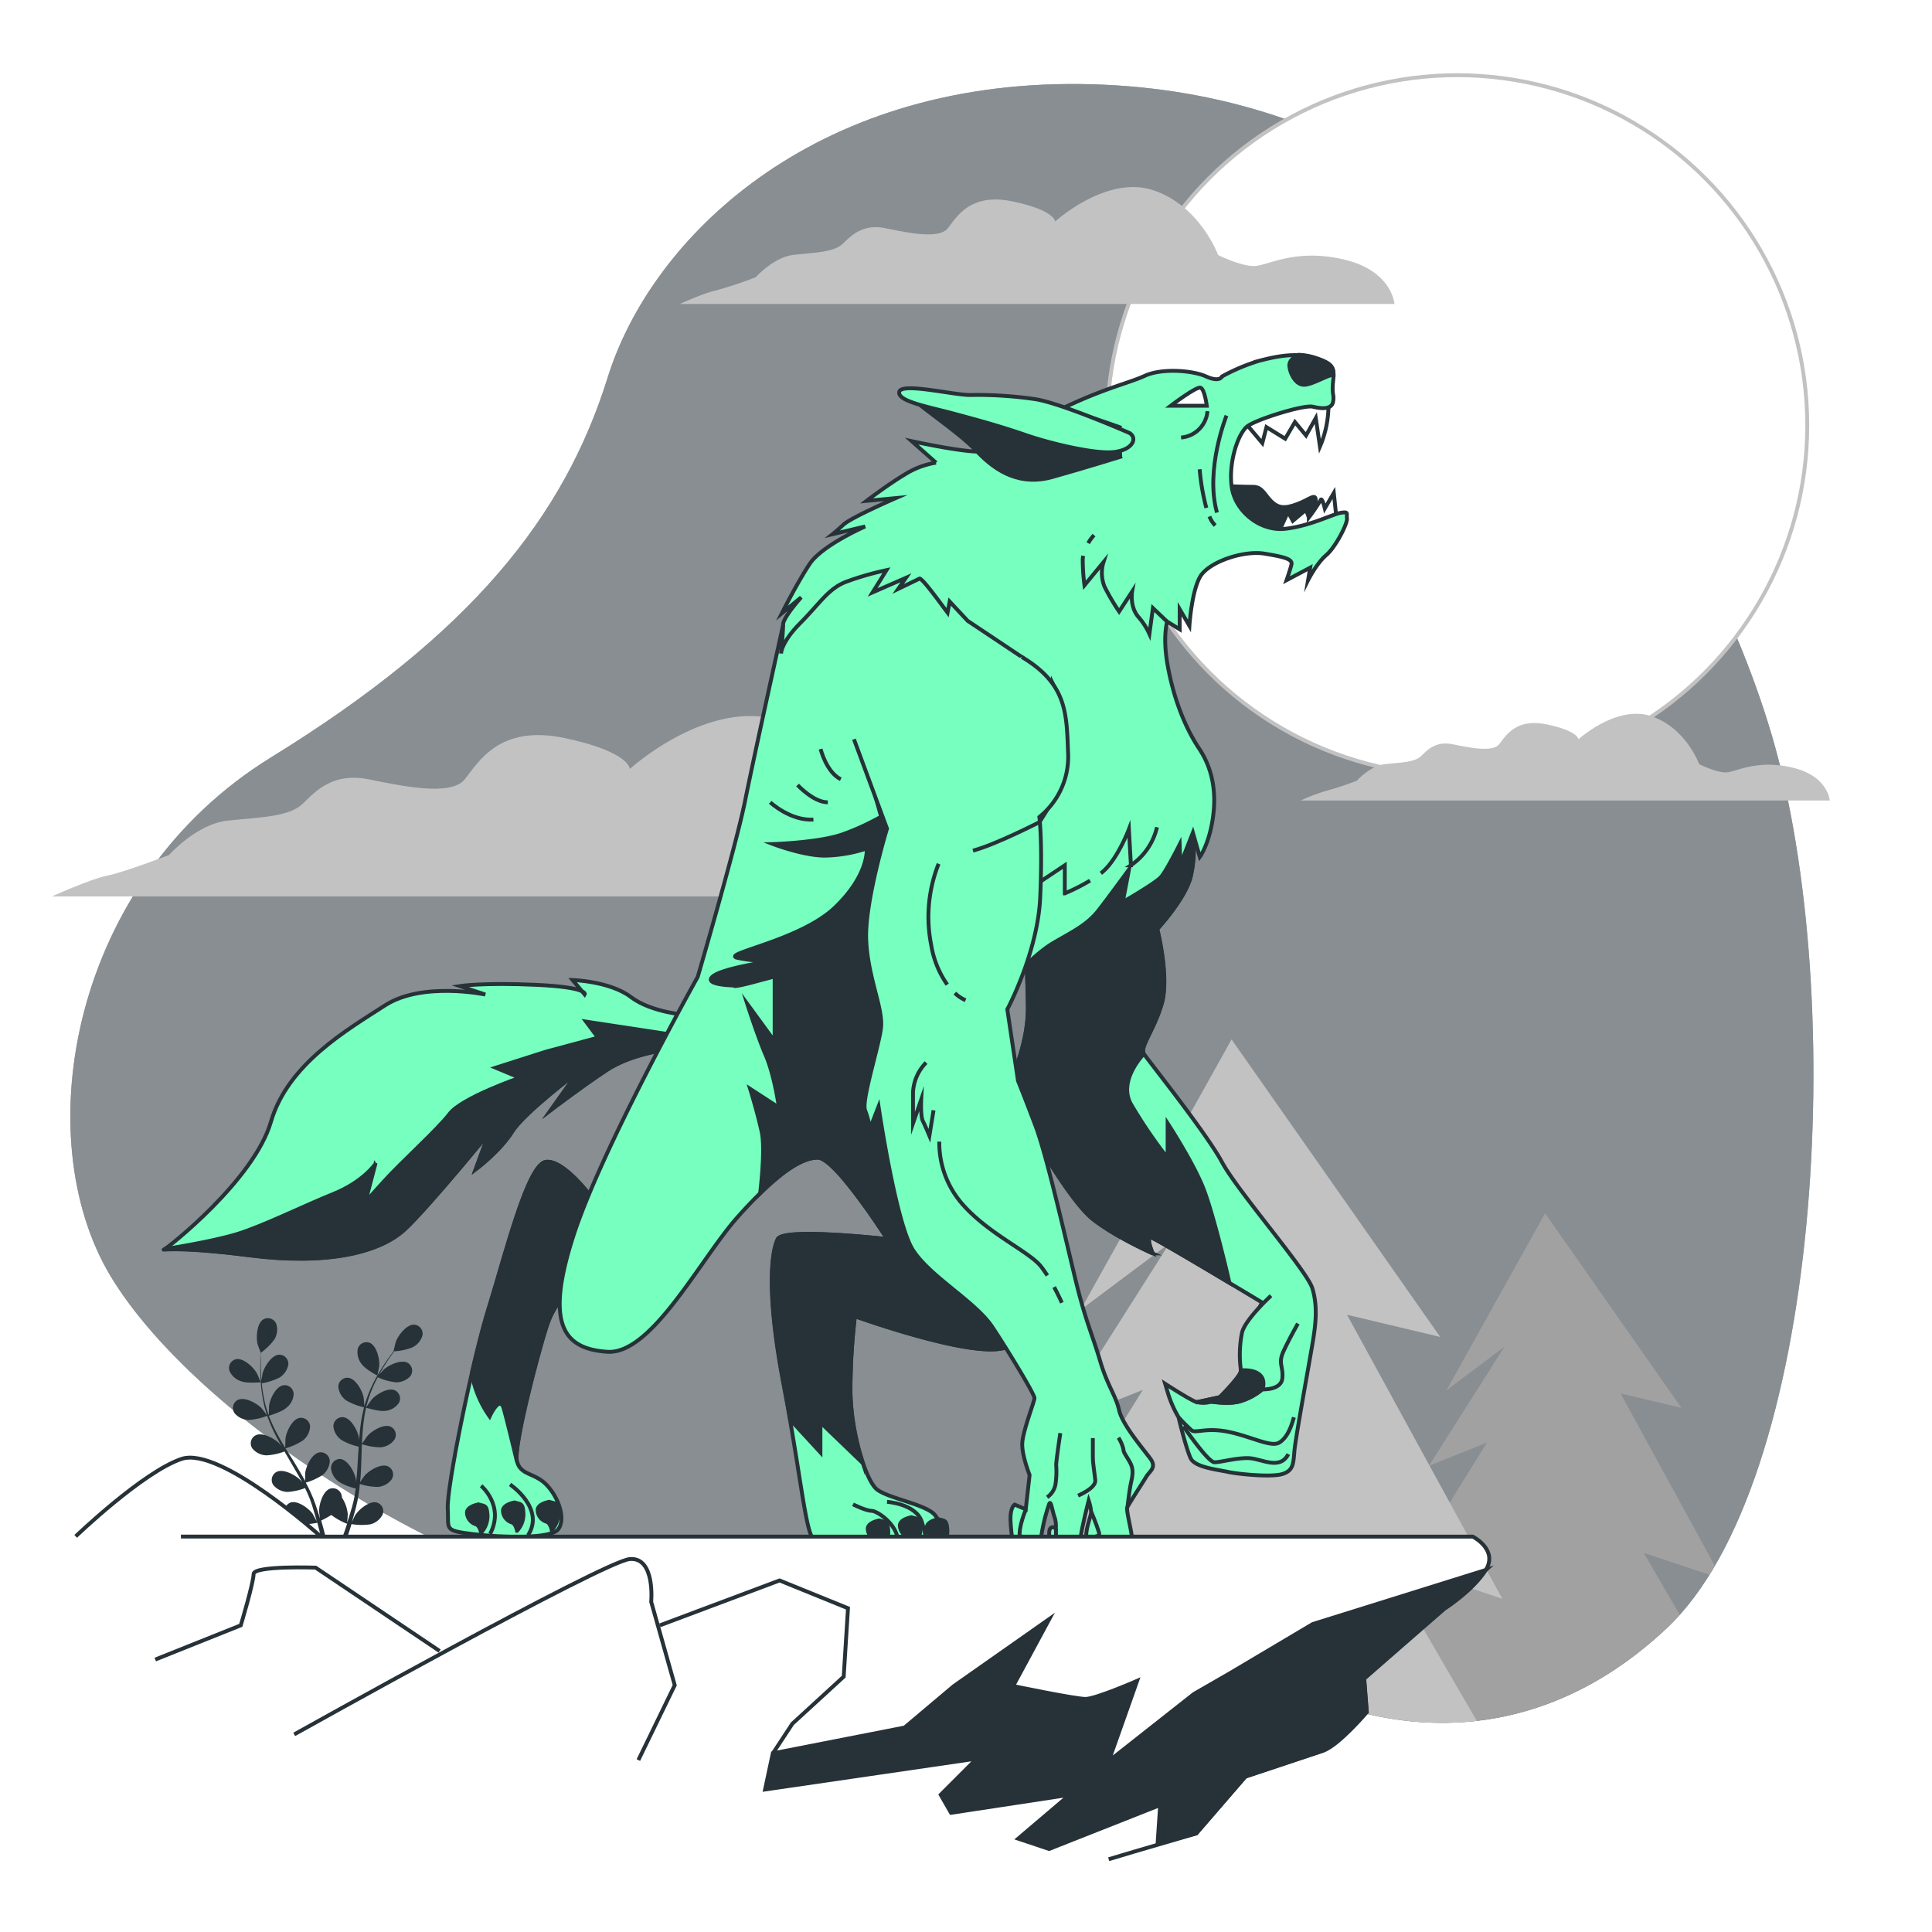 <svg class="animated" id="freepik_stories-werewolf" xmlns="http://www.w3.org/2000/svg" viewBox="0 0 500 500" version="1.1" xmlns:xlink="http://www.w3.org/1999/xlink" xmlns:svgjs="http://svgjs.com/svgjs"><style>svg#freepik_stories-werewolf:not(.animated) .animable {opacity: 0;}svg#freepik_stories-werewolf.animated #freepik--Clouds--inject-48 {animation: 1s 1 forwards cubic-bezier(.36,-0.01,.5,1.38) lightSpeedLeft,6s Infinite  linear floating;animation-delay: 0s,1s;}svg#freepik_stories-werewolf.animated #freepik--Werewolf--inject-48 {animation: 3s Infinite  linear floating;animation-delay: 0s;}            @keyframes lightSpeedLeft {              from {                transform: translate3d(-50%, 0, 0) skewX(20deg);                opacity: 0;              }              60% {                transform: skewX(-10deg);                opacity: 1;              }              80% {                transform: skewX(2deg);              }              to {                opacity: 1;                transform: translate3d(0, 0, 0);              }            }                    @keyframes floating {                0% {                    opacity: 1;                    transform: translateY(0px);                }                50% {                    transform: translateY(-10px);                }                100% {                    opacity: 1;                    transform: translateY(0px);                }            }        </style><g id="freepik--background-simple--inject-48" class="animable" style="transform-origin: 243.759px 233.807px;"><path d="M384.24,62.51s-35.16-40-104.69-40.76-111.09,40-122.28,75.93S122.11,164,70.16,196,7,294.28,28.6,330.24s91.11,83.11,155.84,91.11,108.69-12.79,135.07,6.39,71.92,31.17,111.88-6.39,47.15-163,27.17-231S384.24,62.51,384.24,62.51Z" style="fill: rgb(38, 50, 56); transform-origin: 243.759px 233.807px;" id="elhb6mb4jesoi" class="animable"></path><g id="eloeyzqa35c9n"><path d="M384.24,62.51s-35.16-40-104.69-40.76-111.09,40-122.28,75.93S122.11,164,70.16,196,7,294.28,28.6,330.24s91.11,83.11,155.84,91.11,108.69-12.79,135.07,6.39,71.92,31.17,111.88-6.39,47.15-163,27.17-231S384.24,62.51,384.24,62.51Z" style="fill: rgb(255, 255, 255); opacity: 0.45; transform-origin: 243.759px 233.807px;" class="animable"></path></g></g><g id="freepik--Moon--inject-48" class="animable" style="transform-origin: 377.11px 110.07px;"><circle cx="377.11" cy="110.07" r="90.61" style="fill: rgb(255, 255, 255); stroke: rgb(194, 194, 194); stroke-miterlimit: 10; transform-origin: 377.11px 110.07px;" id="el89exbnspg6a" class="animable"></circle></g><g id="freepik--Clouds--inject-48" class="animable animator-active" style="transform-origin: 243.495px 140.206px;"><path d="M315.24,66s-4.62-12.71-16.75-16.76-25.42,8.09-25.42,8.09,0-2.89-11-5.2-14.44,4-16.76,6.93-10.4,1.16-16.17,0-8.67,1.74-11,4-7.51,2.31-12.71,2.89-9.82,5.78-9.82,5.78a106.27,106.27,0,0,1-10.4,3.46c-2.89.58-9.25,3.47-9.25,3.47H360.88S360.31,70,347.6,67.11,328,68.85,324.49,68.85,315.24,66,315.24,66Z" style="fill: rgb(194, 194, 194); transform-origin: 268.42px 63.536px;" id="el106q09z0asp" class="animable"></path><path d="M439.74,197.75s-3.42-9.42-12.41-12.41-18.83,6-18.83,6,0-2.14-8.13-3.85-10.69,3-12.4,5.13-7.71.86-12,0-6.41,1.29-8.13,3-5.56,1.71-9.41,2.14-7.27,4.28-7.27,4.28a79.37,79.37,0,0,1-7.71,2.56,48.92,48.92,0,0,0-6.84,2.57H473.54s-.42-6.42-9.84-8.56-14.55,1.29-17.11,1.29S439.74,197.75,439.74,197.75Z" style="fill: rgb(194, 194, 194); transform-origin: 405.075px 195.95px;" id="elj2dmfzohk5" class="animable"></path><path d="M228,212.39s-7.12-19.58-25.82-25.81S163,199,163,199s0-4.45-16.91-8-22.25,6.23-25.81,10.68-16,1.78-24.93,0S82,204.38,78.42,207.94s-11.57,3.56-19.58,4.45-15.13,8.9-15.13,8.9-11.57,4.45-16,5.34S13.45,232,13.45,232H298.27s-.89-13.35-20.47-17.8-30.26,2.67-35.6,2.67S228,212.39,228,212.39Z" style="fill: rgb(194, 194, 194); transform-origin: 155.86px 208.653px;" id="eltrjdd1w04eb" class="animable"></path></g><g id="freepik--Trees--inject-48" class="animable" style="transform-origin: 350.735px 357.433px;"><path d="M443.8,405.24l-24.4-44.62,15.77,3.75L399.87,314l-25.54,45.82,15-11.26-19.53,30.79,15-6L357.8,417l24.14-15.58L351.67,443c1.41.37,2.84.71,4.28,1l18.38-7.57-7.05,9.17c20.51,1.5,43.09-4.54,64.11-24.3,1.14-1.07,2.24-2.22,3.32-3.42l-9.3-16,17,5.66C442.87,406.82,443.34,406,443.8,405.24Z" style="fill: rgb(161, 161, 161); transform-origin: 397.735px 379.909px;" id="elmkawcugjz6" class="animable"></path><path d="M357.78,403.36l24.42,42c-24.23,2.76-46.9-6.14-62.69-17.63-10.61-7.71-24.06-9-40.56-8.22-4.95.22-10.17.62-15.67,1.08l-5.61.48,38.09-61.37-23,9.19,29.87-47.09-23,17.23L318.73,269l54,77-24.12-5.74,40.2,73.51Z" style="fill: rgb(194, 194, 194); transform-origin: 323.24px 357.433px;" id="eldn6hdx13eah" class="animable"></path></g><g id="freepik--Werewolf--inject-48" class="animable" style="transform-origin: 195.479px 247.499px;"><path d="M178,262.73s-9.41-.63-14.75-4.71-15.06-4.39-15.06-4.39l3.14,3.76s1.25-1.88-12.55-2.51-19.77.31-19.77.31l6.59,2.2s-16.32-3.45-26,2.83-25.1,15.06-29.49,30.12-26.68,32.63-27.62,33,2.51-.94,22.28,1.57,33.58-.63,40.17-6.91,21.65-24.79,21.65-24.79l-3.45,9.42s6.27-4.71,9.41-9.73,17-15.38,17-15.38l-6.91,9.73s7.85-6,14.44-10.35,16.31-5.34,16.31-5.34Z" style="fill: rgb(119, 255, 192); stroke: rgb(38, 50, 56); stroke-miterlimit: 10; transform-origin: 110.176px 289.703px;" id="elq1nzi9l9uv" class="animable"></path><path d="M64.73,324.86c19.77,2.51,33.58-.63,40.17-6.91s21.65-24.79,21.65-24.79l-3.45,9.42s6.27-4.71,9.41-9.73,17-15.38,17-15.38l-6.91,9.73s7.85-6,14.44-10.35,16.31-5.34,16.31-5.34l1.89-3.53-23.58-3.59,3.11,4.15-13.48,3.63-13,4.15,6.23,2.6s-15,5.18-18.16,9.33S103.9,300.7,99.23,305.89l-4.67,5.18,2.59-9.85S94,305.89,86.26,309s-18.15,8.3-24.89,10.37-18.92,3.92-18.92,3.92l-.06,0C43.05,323.29,48.15,322.75,64.73,324.86Z" style="fill: rgb(38, 50, 56); stroke: rgb(38, 50, 56); stroke-miterlimit: 10; transform-origin: 108.815px 295.058px;" id="elgex03ekl7en" class="animable"></path><path d="M153.54,310.42s-7.54-10.35-12.24-9.73-10.36,23.54-14.75,37.66-11,46.75-10.67,52.09-1.25,5.65,6.59,6.59,20.08,1.25,22-1.26.31-7.84-2.83-11.29-6.9-2.51-7.84-6.28,5.33-27.61,7.53-34.52,5-8.16,8.16-10.67S155.1,321.09,153.54,310.42Z" style="fill: rgb(119, 255, 192); stroke: rgb(38, 50, 56); stroke-miterlimit: 10; transform-origin: 134.946px 349.191px;" id="elnu6qpqh2se" class="animable"></path><path d="M141.3,300.69c-4.71.63-10.36,23.54-14.75,37.66-1.36,4.38-2.94,10.53-4.45,17.1a27.18,27.18,0,0,0,4.62,11.12s2.59-5.71,3.63-2.08,3.42,13.71,3.42,13.71c-1-3.77,5.33-27.61,7.53-34.52s5-8.16,8.16-10.67,5.64-11.92,4.08-22.59C153.54,310.42,146,300.07,141.3,300.69Z" style="fill: rgb(38, 50, 56); stroke: rgb(38, 50, 56); stroke-miterlimit: 10; transform-origin: 138.06px 339.432px;" id="elbwglsurnls" class="animable"></path><path d="M308.72,215.47a32.22,32.22,0,0,1-.55,11.4c-1.44,5.77-8.65,13.56-8.65,13.56s3.17,12.4,1.15,19.33-5.77,11.25-4.61,13,16.15,20.48,20.19,28,21.92,28,23.36,32.59.87,9.23.29,13S335.29,372,335,375.43s-.29,5.19-3.17,6.06-11.54,0-14.14-.58-8.36-1.15-9.52-3.46S305,366.78,305,366.78a30.05,30.05,0,0,1-2.6-5.77l-.86-2.89s5.77,3.75,7.79,4.62a6.84,6.84,0,0,0,6.34-1.16c1.16-1.15,3.75-.57,4.62-3.46s1.15-5.48,2.31-10.38a59.08,59.08,0,0,1,4-10.68s-26.82-16.15-28.55-16.73.28,4,.28,4-9.8-4.33-15.57-8.94-17.31-23.94-18.46-28.85-2-7.79-1.45-9.8,3.18-8.37,3.18-15.87-.87-15.58.57-19.62,13.56-11.53,20.48-20.19S308.11,207.24,308.72,215.47Z" style="fill: rgb(119, 255, 192); stroke: rgb(38, 50, 56); stroke-miterlimit: 10; transform-origin: 301.597px 296.591px;" id="el1z9ejyq0aqx" class="animable"></path><path d="M298.08,320.33c1.08.37,12.08,6.88,20.1,11.67-1-4.43-4.61-19.36-7-25.06-2.8-6.72-9-16.23-9-16.23v9a125.66,125.66,0,0,1-9.52-14c-3.36-6.16,3.34-12.93,3.34-12.93-1.16-1.73,2.59-6.06,4.61-13s-1.15-19.33-1.15-19.33,7.21-7.79,8.65-13.56a32.22,32.22,0,0,0,.55-11.4c-.61-8.23-14.68-3-21.61,5.63s-19,16.16-20.48,20.19-.57,12.12-.57,19.62-2.6,13.85-3.18,15.87.29,4.9,1.45,9.8,12.69,24.23,18.46,28.85,15.57,8.94,15.57,8.94S296.34,319.76,298.08,320.33Z" style="fill: rgb(38, 50, 56); stroke: rgb(38, 50, 56); stroke-miterlimit: 10; transform-origin: 290.408px 271.682px;" id="elg9iu3w0ti2" class="animable"></path><path d="M202.71,161.57s-7.57,34.11-9.87,45.62-12.27,45.63-12.27,45.63-24.93,44.48-32.21,67.11-2.69,29.14,8.82,29.91,24.15-24.16,33.74-34.9S207,299.6,211.63,299.6s18,21.09,18,21.09-26.84-3.06-28.37,0-3.07,13.43,1.53,37.58,5.75,39.5,8.05,40.27,27.61,2.3,30.68,1.92,2.68-5.76.38-8.44S230,387.8,227,385.5s-6.9-15.34-6.9-25.69a166.3,166.3,0,0,1,1.15-19.18s27.61,10,37.58,8.44,6.9-11.12,3.06-28.38-8.82-41.41-8.43-50.23,18-28.76,18-28.76,20.71-10,17.26-42.57-28.76-51-42.18-55.22-21.86-1.92-29.15,1.92S202.71,161.57,202.71,161.57Z" style="fill: rgb(119, 255, 192); stroke: rgb(38, 50, 56); stroke-miterlimit: 10; transform-origin: 216.98px 271.085px;" id="el5g1t1k0vax5" class="animable"></path><path d="M258.8,349.07c10-1.53,6.9-11.12,3.06-28.38,0-.11-.05-.22-.07-.34l-9-8.76-32.68-6.74-1.48.51a170.72,170.72,0,0,1,11.06,15.33s-26.84-3.06-28.37,0-3.07,13.43,1.53,37.58q.91,4.82,1.66,9.13l7.82,8.5v-7.78l11,10.59a62.75,62.75,0,0,1-3.24-18.9,166.3,166.3,0,0,1,1.15-19.18S248.83,350.6,258.8,349.07Z" style="fill: rgb(38, 50, 56); stroke: rgb(38, 50, 56); stroke-miterlimit: 10; transform-origin: 232.653px 341.78px;" id="elc19x4qjxh6" class="animable"></path><path d="M275.35,203.16s-27.57,14.91-32.05,14.54-17.88-15.65-17.88-15.65l2.61,9.31a64.61,64.61,0,0,1-9.69,4.47c-6,2.24-18.26,2.61-18.26,2.61s7.82,3,13.41,3a36.54,36.54,0,0,0,10.81-1.86s.74,6.71-8.2,15.28-29.44,11.93-25.34,13a35.45,35.45,0,0,0,9.69.75s-13.42,1.86-16,4.1,5.56,2.33,5.56,2.33-.72.65,4.87-.84l5.59-1.49V269.5l-7.08-9.69s2.61,8.2,4.84,13.41,3.36,13.42,3.36,13.42l-7.46-4.85s1.87,6,3,11.18c.8,3.74.07,11.69-.41,15.89,6.53-6.41,11.33-9.26,14.94-9.26,4.6,0,18,21.09,18,21.09s23.73,17.54,35.78,21.71c.49-4.78-1.42-12-3.57-21.71-3.83-17.25-8.82-41.41-8.43-50.23s18-28.76,18-28.76a25,25,0,0,0,5.53-4.06,26.73,26.73,0,0,0,3.22-7.27C281.32,224.41,275.35,203.16,275.35,203.16Z" style="fill: rgb(38, 50, 56); stroke: rgb(38, 50, 56); stroke-miterlimit: 10; transform-origin: 232.139px 272.225px;" id="eltx7kpxfmeal" class="animable"></path><path d="M199.33,207.64s5.22,4.84,11.18,4.47" style="fill: none; stroke: rgb(38, 50, 56); stroke-miterlimit: 10; transform-origin: 204.92px 209.885px;" id="elkrnkolbtmpc" class="animable"></path><path d="M206.41,203.16s4.1,4.48,7.83,4.48" style="fill: none; stroke: rgb(38, 50, 56); stroke-miterlimit: 10; transform-origin: 210.325px 205.4px;" id="el7lapdjcqcv9" class="animable"></path><path d="M212.37,193.85s1.49,6,5.22,7.82" style="fill: none; stroke: rgb(38, 50, 56); stroke-miterlimit: 10; transform-origin: 214.98px 197.76px;" id="el1i3470quims" class="animable"></path><path d="M322.91,110.18l3.78,4.49,1.07-4.13,4.85,3,2.52-4.31L338,112.7l2.52-4.5,1.08,7.37a27.1,27.1,0,0,0,2.15-9l.36-5.21S325.07,105.69,322.91,110.18Z" style="fill: rgb(255, 255, 255); stroke: rgb(38, 50, 56); stroke-miterlimit: 10; transform-origin: 333.51px 108.465px;" id="el6mxs2q5pda9" class="animable"></path><path d="M317.52,125.81s4.49.18,6.83.18,3,2.16,4.67,3.77,3.24,2,6.65.72,4.85-3,4.85-.9,0,2.52-3.95,4.86-.54,2.69-7.55,2.15S317.88,129.05,317.52,125.81Z" style="fill: rgb(38, 50, 56); stroke: rgb(38, 50, 56); stroke-miterlimit: 10; transform-origin: 329.02px 131.311px;" id="elz7dojg4lc4" class="animable"></path><path d="M331.54,136.41l1.79-3.95,1.26,2.33,3.41-2.87.72,2a46.6,46.6,0,0,0,3.06-4.5c.36-.89,1.08,2.16,1.08,2.16l2.33-4,.72,6.83a16.94,16.94,0,0,1-9.16,3.41C331.54,138,331.54,136.41,331.54,136.41Z" style="fill: rgb(255, 255, 255); stroke: rgb(38, 50, 56); stroke-miterlimit: 10; transform-origin: 338.725px 132.707px;" id="el4rgzu4i52o6" class="animable"></path><path d="M316.26,97.42s-.53,1.62-4.13,0-11.5-2.15-15.81-.18-10.6,3.24-21.74,8.63-16.53,11.14-21.74,11-16.89-2.7-16.89-2.7l6.29,5.57a21.62,21.62,0,0,0-8.09,3.06c-4.49,2.69-9.88,6.82-9.88,6.82l7.55-.71s-11.5,5-13.48,6.82-2.87,2.52-2.87,2.52l8.44-2s-11.14,4.85-14.37,9.7-7.19,12.76-7.19,12.76l5-4.13s-4.67,5.21-4.67,7-.54,7.54-.54,7.54,0-2.87,5-7.9,7.19-8.81,11.68-10.6a75,75,0,0,1,10.6-3.06l-3.59,5.75,8.62-3.77-2,2.87,5.57-2.69s.36,0,2,2,3.6,4.68,3.6,4.68l1.61,2.15.54-2.87,4.67,5,14,9.34s5.39,4.67,6.29,7,1.25,3.41,1.25,3.41l.36-3.77s2.34,4.85,2.7,7,1.26,12.39.54,16.35S269,212.77,269,212.77a144.83,144.83,0,0,0-4.31,21.74,133.91,133.91,0,0,1-3.42,19.23c-.18.72,6.11-6.65,11.32-9.7s8.81-4.68,11.86-8.63S292.19,225,292.19,225l-1.62,8.45s8.45-4.86,9.88-6.47,4.85-8.45,4.85-8.45l.18,5.21,3.24-8.26,1.79,6.29s2.16-2.88,3.24-9.17.54-12.93-3.41-18.86-6.65-13.48-8.09-21.2-.18-11.68-.18-11.68l3.23,2v-5.21l2.52,4.32s.54-8.63,2.69-12.58,11.32-7,16.71-6.11,7.37,1.44,7,2.87-1.26,4-1.26,4l6.11-3.24-.54,3.24s2.16-4.31,4.68-6.47,5.57-8.27,5.39-9.52.53-1.8-1.62-1.44-7.91,3.41-14.38,4.13-12.93-4.49-13.83-10.78,1.62-14,4.13-15.81,14.56-5.57,16.89-5,4.85.72,5.21-1.26-.36-1.62,0-5.21.18-4.49-4.67-6.11-10.42-.36-14.55.72A49.91,49.91,0,0,0,316.26,97.42Z" style="fill: rgb(119, 255, 192); stroke: rgb(38, 50, 56); stroke-miterlimit: 10; transform-origin: 275.374px 172.848px;" id="ele691zy7lsz" class="animable"></path><path d="M284.9,226c4.15-3.11,7.26-11.41,7.26-11.41l.52,9.34a16.41,16.41,0,0,0,6.75-9.85" style="fill: none; stroke: rgb(38, 50, 56); stroke-miterlimit: 10; transform-origin: 292.165px 220.04px;" id="elb70h3qw4bnu" class="animable"></path><path d="M269.34,228.09l6.23-4.15v7.26a50.41,50.41,0,0,0,6.54-3.31" style="fill: none; stroke: rgb(38, 50, 56); stroke-miterlimit: 10; transform-origin: 275.725px 227.57px;" id="elo37dbfxtb5p" class="animable"></path><path d="M312.31,105s-.54-4.31-1.62-4.67S303,105,303,105Z" style="fill: rgb(255, 255, 255); stroke: rgb(38, 50, 56); stroke-miterlimit: 10; transform-origin: 307.655px 102.656px;" id="elpefl45o6twn" class="animable"></path><path d="M312.49,106.41a7.45,7.45,0,0,1-6.83,6.82" style="fill: none; stroke: rgb(38, 50, 56); stroke-miterlimit: 10; transform-origin: 309.075px 109.82px;" id="el0874088o18ko" class="animable"></path><path d="M337.47,99.58c2.15,0,6.46-2.7,7.54-2.52h.12c0-2.3-.77-3.15-4.79-4.49a16.1,16.1,0,0,0-4.3-.75c-.75.36-2.49,1.36-2.35,2.91C333.87,96.7,335.31,99.58,337.47,99.58Z" style="fill: rgb(38, 50, 56); stroke: rgb(38, 50, 56); stroke-miterlimit: 10; transform-origin: 339.406px 95.7px;" id="eli6ev7qo8gkm" class="animable"></path><path d="M290.21,110.72s-18.68-6.83-25.33-7.19-21.56,0-23.9-.36-5.21-2.69-5.39-1.08,11.86,9,17.25,14.74,11.68,8.8,19.4,6.65,18.15-5.39,18.15-5.39" style="fill: rgb(38, 50, 56); stroke: rgb(38, 50, 56); stroke-miterlimit: 10; transform-origin: 262.989px 112.849px;" id="el411ty3n06cu" class="animable"></path><path d="M317.42,107.56s-5.61,13.89-2.47,25.1" style="fill: none; stroke: rgb(38, 50, 56); stroke-miterlimit: 10; transform-origin: 315.708px 120.11px;" id="elkk3tna0xds9" class="animable"></path><path d="M313,133.66A7.28,7.28,0,0,0,314.5,136" style="fill: none; stroke: rgb(38, 50, 56); stroke-miterlimit: 10; transform-origin: 313.75px 134.83px;" id="el1zib85xo0nq" class="animable"></path><path d="M310.47,121.45a57.33,57.33,0,0,0,1.73,10" style="fill: none; stroke: rgb(38, 50, 56); stroke-miterlimit: 10; transform-origin: 311.335px 126.45px;" id="elf27i5k84hce" class="animable"></path><path d="M280.32,143.84a6.29,6.29,0,0,0-.11,1.14,51.75,51.75,0,0,0,.45,6.5l4.93-6a9.57,9.57,0,0,0,.23,6.28,54,54,0,0,0,3.81,6.5l3.36-5.16s-.67,3.81,1.57,6.5a17.67,17.67,0,0,1,2.91,4.48l.9-6.72,3.7,3.54" style="fill: none; stroke: rgb(38, 50, 56); stroke-miterlimit: 10; transform-origin: 291.14px 153.96px;" id="elwlf8btao85a" class="animable"></path><path d="M283.13,138.49a13.18,13.18,0,0,0-1.52,2.08" style="fill: none; stroke: rgb(38, 50, 56); stroke-miterlimit: 10; transform-origin: 282.37px 139.53px;" id="eltt6zlc4rmq" class="animable"></path><path d="M124.51,384.51s6.15,5.16,2.33,12.47" style="fill: none; stroke: rgb(38, 50, 56); stroke-miterlimit: 10; transform-origin: 126.3px 390.745px;" id="el4tizv8r83q4" class="animable"></path><path d="M132,384.18s9.15,6.15,4.66,13.13" style="fill: none; stroke: rgb(38, 50, 56); stroke-miterlimit: 10; transform-origin: 134.95px 390.745px;" id="el29dxqpvzdqt" class="animable"></path><path d="M123.85,389.33s-3,.5-3,2.16a3.28,3.28,0,0,0,2.32,3c1,.33,1.33,2.16,1.33,2.16a6.34,6.34,0,0,0,1.67-4.49C126,389.5,125.51,389.83,123.85,389.33Z" style="fill: rgb(38, 50, 56); stroke: rgb(38, 50, 56); stroke-miterlimit: 10; transform-origin: 123.512px 392.99px;" id="el8wymt9hlm9l" class="animable"></path><path d="M133.16,388.83s-3,.5-3,2.17a3.27,3.27,0,0,0,2.32,3c1,.33,1.33,2.16,1.33,2.16a6.3,6.3,0,0,0,1.66-4.49C135.32,389,134.82,389.33,133.16,388.83Z" style="fill: rgb(38, 50, 56); stroke: rgb(38, 50, 56); stroke-miterlimit: 10; transform-origin: 132.817px 392.495px;" id="elebayvjbq847" class="animable"></path><path d="M142.13,388.67s-3,.5-3,2.16a3.27,3.27,0,0,0,2.33,3c1,.33,1.33,2.16,1.33,2.16a6.3,6.3,0,0,0,1.66-4.49C144.29,388.83,143.8,389.17,142.13,388.67Z" style="fill: rgb(38, 50, 56); stroke: rgb(38, 50, 56); stroke-miterlimit: 10; transform-origin: 141.792px 392.33px;" id="elp6erphrzxzn" class="animable"></path><path d="M220.75,389.33s3.33,1.67,4.82,1.67,7.65,4,6.82,9.3" style="fill: none; stroke: rgb(38, 50, 56); stroke-miterlimit: 10; transform-origin: 226.608px 394.815px;" id="el9fr8jrfqd8l" class="animable"></path><path d="M229.56,388.67s7.48.5,9,5.15,1,6.65,1,6.65" style="fill: none; stroke: rgb(38, 50, 56); stroke-miterlimit: 10; transform-origin: 234.603px 394.57px;" id="elcnommalrny6" class="animable"></path><path d="M227.57,393.49s-3,.5-3,2.16a3.27,3.27,0,0,0,2.32,3c1,.33,1.33,2.16,1.33,2.16a6.34,6.34,0,0,0,1.67-4.49C229.73,393.66,229.23,394,227.57,393.49Z" style="fill: rgb(38, 50, 56); stroke: rgb(38, 50, 56); stroke-miterlimit: 10; transform-origin: 227.232px 397.15px;" id="elaqjihhz7dnb" class="animable"></path><path d="M235.88,392.66s-3,.5-3,2.16a3.27,3.27,0,0,0,2.32,3c1,.33,1.33,2.16,1.33,2.16a6.34,6.34,0,0,0,1.67-4.49C238,392.82,237.54,393.16,235.88,392.66Z" style="fill: rgb(38, 50, 56); stroke: rgb(38, 50, 56); stroke-miterlimit: 10; transform-origin: 235.542px 396.32px;" id="elbhm4ujzvi6c" class="animable"></path><path d="M242.86,393.16s-3,.5-3,2.16a3.27,3.27,0,0,0,2.32,3c1,.33,1.33,2.16,1.33,2.16a6.34,6.34,0,0,0,1.67-4.49C245,393.32,244.52,393.66,242.86,393.16Z" style="fill: rgb(38, 50, 56); stroke: rgb(38, 50, 56); stroke-miterlimit: 10; transform-origin: 242.522px 396.82px;" id="elw10dzjdosyl" class="animable"></path><path d="M221,191.31l8.56,23.13s-5.71,18.7-5.39,28.53S228.65,261,228,266.1s-5.07,18.7-4.12,21.23a25.63,25.63,0,0,1,1.27,4.76l2.22-5.71s4.43,30.11,8.87,37.08,16.16,13.31,20.6,20,10.88,17.4,10.88,18.35-3.17,8.87-3.17,12,1.91,7.93,1.91,7.93l-1,8.87-2.85-1.22s-1.28.64-1.07,4.47a65.28,65.28,0,0,0,.85,7.23,8,8,0,0,0,3.83.43c1.49-.43,2.77,0,3.19-3.41a46.41,46.41,0,0,1,2.13-8.93c.43-.85.64,1.06,1.28,3.19a7.26,7.26,0,0,1,.42,3.19s-1.49-1.06-1.7.85a47.46,47.46,0,0,0,.21,6.39s4.26.85,5.75,0,1.91-1.92,2.13-4.47a33.26,33.26,0,0,1,.66-3.8c.62-2.94,1.46-6.2,1.46-6.2a12.92,12.92,0,0,1,.64,3c0,1.06-1.91,5.32-1.06,7.44s1.91,1.92,2.76,2.77,1.49,1.91,4.68,1.28,4.05-1.28,4.26-3.41-1.7-8.51-1.28-9.36,4-6.38,4.9-7.87,2.76-2.34,1.06-4.68-7.23-8.72-8.09-12.55-3-6.3-4.89-12.68-3.4-9.58-5.53-17.66-7.87-34.46-11.27-43.4-4.47-11.49-4.47-11.49l-2.77-18.51s7.87-14.68,8.51-28.93-.21-20.85-.21-20.85a20,20,0,0,0,7.45-16.17c-.43-10.42-.11-18.14-12-25.24" style="fill: rgb(119, 255, 192); stroke: rgb(38, 50, 56); stroke-miterlimit: 10; transform-origin: 259.701px 286.599px;" id="el641yz9vw7ay" class="animable"></path><path d="M239.68,275a11.79,11.79,0,0,0-3.4,7.87v7.87l2.13-6.17s-.22,4.26.42,5.54,1.7,3.83,1.7,3.83l1.07-6.6" style="fill: none; stroke: rgb(38, 50, 56); stroke-miterlimit: 10; transform-origin: 238.94px 284.47px;" id="el2a39rhr1u9e" class="animable"></path><path d="M272.81,333.09c1.21,2.26,2,4.06,2,4.06" style="fill: none; stroke: rgb(38, 50, 56); stroke-miterlimit: 10; transform-origin: 273.81px 335.12px;" id="elx6si11q5xws" class="animable"></path><path d="M243.09,295.45a24.11,24.11,0,0,0,6.17,16.39c6.8,7.65,17.23,12.12,20.21,16,.55.71,1.08,1.48,1.58,2.26" style="fill: none; stroke: rgb(38, 50, 56); stroke-miterlimit: 10; transform-origin: 257.069px 312.775px;" id="elb0gluw4rt5" class="animable"></path><path d="M269,212.77s-11.46,5.88-17.2,7.37" style="fill: none; stroke: rgb(38, 50, 56); stroke-miterlimit: 10; transform-origin: 260.4px 216.455px;" id="elukfzna1211" class="animable"></path><path d="M291.8,390s.43-4,.85-6,.85-3.61-.21-5.53-1.7-2.55-1.7-3.4a10.18,10.18,0,0,0-1.28-3" style="fill: none; stroke: rgb(38, 50, 56); stroke-miterlimit: 10; transform-origin: 291.281px 381.035px;" id="elmvc2j8puyzs" class="animable"></path><path d="M279,387.06s4.68-1.91,4.46-4-.63-4.25-.63-6v-4.89" style="fill: none; stroke: rgb(38, 50, 56); stroke-miterlimit: 10; transform-origin: 281.234px 379.615px;" id="elgntlsd6qmel" class="animable"></path><path d="M271,387.49a5.23,5.23,0,0,0,2.13-3.19,21.81,21.81,0,0,0,.21-5.11c0-1.28,1.07-8.3,1.07-8.3" style="fill: none; stroke: rgb(38, 50, 56); stroke-miterlimit: 10; transform-origin: 272.705px 379.19px;" id="elddzhub4rumn" class="animable"></path><path d="M282.44,391.32s1.28,3,1.92,5.1-1.49,0-.86,2.56" style="fill: none; stroke: rgb(38, 50, 56); stroke-miterlimit: 10; transform-origin: 283.461px 395.15px;" id="el1lchg9x13mg" class="animable"></path><path d="M273.29,395.57s-.21,4.26,1.07,5.32" style="fill: none; stroke: rgb(38, 50, 56); stroke-miterlimit: 10; transform-origin: 273.819px 398.23px;" id="eld1n5wbo8wfg" class="animable"></path><path d="M265.51,390.62s-2,4.53-1.58,7.29" style="fill: none; stroke: rgb(38, 50, 56); stroke-miterlimit: 10; transform-origin: 264.691px 394.265px;" id="elspw46vnzt1e" class="animable"></path><path d="M245.15,254.82A24.79,24.79,0,0,1,241,244.61a37.19,37.19,0,0,1,1.91-21.06" style="fill: none; stroke: rgb(38, 50, 56); stroke-miterlimit: 10; transform-origin: 242.712px 239.185px;" id="eln6jipqdeam8" class="animable"></path><path d="M249.89,258.86a9.4,9.4,0,0,1-2.77-1.85" style="fill: none; stroke: rgb(38, 50, 56); stroke-miterlimit: 10; transform-origin: 248.505px 257.935px;" id="el7vmcu8rr1yx" class="animable"></path><path d="M328.94,335.33s-6.63,6.06-7.5,9.52a29,29,0,0,0-.29,9.81c.29,1.15-5.48,6.92-5.48,6.92l-4,.87s5.48,1.15,8.95.29a16.07,16.07,0,0,0,6.05-3.18s4.91.29,5.2-2.88-1.16-3.75.28-6.92,3.75-7.22,3.75-7.22" style="fill: rgb(119, 255, 192); stroke: rgb(38, 50, 56); stroke-miterlimit: 10; transform-origin: 323.785px 349.195px;" id="elgjt8apq6s7r" class="animable"></path><path d="M326,355.77c-1.69-1.48-4.81-1.11-4.81-1.11.29,1.15-5.48,6.92-5.48,6.92l-4,.87s5.48,1.15,8.95.29a16.07,16.07,0,0,0,6.05-3.18S327.66,357.25,326,355.77Z" style="fill: rgb(38, 50, 56); stroke: rgb(38, 50, 56); stroke-miterlimit: 10; transform-origin: 319.345px 358.839px;" id="el12tz7y63gdg" class="animable"></path><path d="M305,366.78a46.37,46.37,0,0,0,3.38,3.39c1.06.85,3.81-.84,9.74.43s10.81,4,12.93,2.75,3.17-4.23,3.81-6.56" style="fill: none; stroke: rgb(38, 50, 56); stroke-miterlimit: 10; transform-origin: 319.93px 370.225px;" id="el5b9hn6r1lcg" class="animable"></path><path d="M306.26,369.12s6.36,9.32,8.05,9.32,5.93-1.27,9.11-1.06,7.84,3.18,10-1.06" style="fill: none; stroke: rgb(38, 50, 56); stroke-miterlimit: 10; transform-origin: 319.84px 373.853px;" id="el2bhevb0btz" class="animable"></path><path d="M292.33,112.07s-17.5-7.66-24.33-8.75a102.37,102.37,0,0,0-16.95-1.09c-4.37,0-17.77-3.29-18.32-.83s7.38,3.83,14.49,5.75,12,3.28,18.32,5.46,17.77,4.92,22.69,4.38S294.45,113.42,292.33,112.07Z" style="fill: rgb(119, 255, 192); stroke: rgb(38, 50, 56); stroke-miterlimit: 10; transform-origin: 263.006px 108.773px;" id="el66sla8z5rt6" class="animable"></path></g><g id="freepik--Plant--inject-48" class="animable" style="transform-origin: 84.323px 369.389px;"><path d="M62.55,357.51c1.46.53,4.92.23,4.92.23s-.89-2.22-1-2.35c-.87-1.54-3.44-4-5.38-3.63a2.34,2.34,0,0,0-1.69,3.05A4.88,4.88,0,0,0,62.55,357.51Z" style="fill: rgb(38, 50, 56); transform-origin: 63.37px 354.774px;" id="el4gsuh4jxt3w" class="animable"></path><path d="M64.39,367.48a16.2,16.2,0,0,0,4.76-1.07,41.56,41.56,0,0,0,2.21,5.08c.49.95,1,1.9,1.54,2.85-.3-.4-.58-.75-.63-.79-1.24-1.26-4.37-3-6.14-2.08a2.34,2.34,0,0,0-.82,3.39A4.89,4.89,0,0,0,69,376.64a15.62,15.62,0,0,0,4.63-1l.62,1.08c1,1.73,2,3.44,3,5.16.33.6.64,1.21,1,1.82-.28-.35-.51-.65-.55-.69-1.24-1.26-4.38-3-6.14-2.07a2.34,2.34,0,0,0-.83,3.38,4.91,4.91,0,0,0,3.71,1.79,15.18,15.18,0,0,0,4.51-1c.3.63.59,1.26.85,1.88.17.43.36.84.51,1.28l.45,1.29c.25.83.52,1.68.75,2.5.17.57.31,1.11.46,1.66-.32-.61-1-1.78-1-1.87-1-1.43-3.87-3.6-5.76-3a2.35,2.35,0,0,0-1.32,3.23,4.86,4.86,0,0,0,3.39,2.32,15.78,15.78,0,0,0,4.84-.32c.25.91.47,1.79.68,2.63l.21.92h1.24c-.1-.39-.21-.8-.32-1.21-.24-.92-.52-1.9-.81-2.9a26,26,0,0,0,2.62-1.45,17.2,17.2,0,0,0,4.09,2.29c-.29.89-.59,1.75-.88,2.56-.09.24-.18.48-.26.71h1.25c0-.11.08-.21.11-.32.31-.91.62-1.88.92-2.87a16.29,16.29,0,0,0,4.85.06A4.88,4.88,0,0,0,99,392a2.34,2.34,0,0,0-1.49-3.15c-1.91-.51-4.64,1.8-5.59,3.29-.06.08-.56,1.1-.87,1.75.12-.41.24-.8.37-1.23.24-.83.47-1.67.71-2.57l.3-1.33c.12-.44.18-.93.27-1.39.18-1.09.32-2.2.43-3.32a15.15,15.15,0,0,0,4.65.76,4.85,4.85,0,0,0,3.61-2,2.33,2.33,0,0,0-1-3.33c-1.81-.8-4.85,1.07-6,2.4-.08.08-.81,1.12-1.2,1.7.06-.67.13-1.34.17-2,.12-2,.17-4,.24-6,0-.61,0-1.22.07-1.83a16.2,16.2,0,0,0,4.81.81,4.86,4.86,0,0,0,3.61-2,2.35,2.35,0,0,0-1-3.34c-1.81-.79-4.85,1.08-6,2.4-.09.1-1.14,1.61-1.39,2,0-1.34.12-2.68.24-4a40.56,40.56,0,0,1,.8-5.29c.12,0,3.33,1,4.84.81a4.86,4.86,0,0,0,3.61-2,2.34,2.34,0,0,0-1-3.33c-1.82-.8-4.85,1.07-6,2.4-.1.1-1.23,1.72-1.41,2,0-.1,0-.21.06-.31A30.21,30.21,0,0,1,96.51,359c.39-.91.82-1.75,1.25-2.56a15.65,15.65,0,0,0,4.61,1.29,4.91,4.91,0,0,0,3.81-1.57,2.35,2.35,0,0,0-.63-3.43c-1.72-1-4.94.54-6.25,1.73-.07.06-.72.8-1.19,1.34.2-.36.4-.74.6-1.09.75-1.29,1.51-2.43,2.2-3.44.39-.57.76-1.07,1.11-1.55a15.44,15.44,0,0,0,4.66-1,4.89,4.89,0,0,0,2.66-3.15,2.35,2.35,0,0,0-2.14-2.75c-2-.08-4.14,2.76-4.75,4.41-.06.15-.63,2.48-.59,2.48h0c-.35.45-.71.93-1.1,1.47-.71,1-1.5,2.12-2.27,3.4a42.22,42.22,0,0,0-2.32,4.27,31.18,31.18,0,0,0-1.88,5.09s0,0,0,.07c0-.58-.16-2.2-.18-2.32-.34-1.74-2-4.89-4-5.12a2.34,2.34,0,0,0-2.55,2.37,4.86,4.86,0,0,0,2.11,3.53,16.22,16.22,0,0,0,4.55,1.74,41.31,41.31,0,0,0-1,5.45c-.12,1.07-.21,2.15-.29,3.23,0-.5-.08-.94-.09-1-.34-1.73-2-4.88-4-5.12a2.35,2.35,0,0,0-2.56,2.37,4.9,4.9,0,0,0,2.11,3.54,15.57,15.57,0,0,0,4.42,1.71c0,.41,0,.83-.07,1.24-.11,2-.22,4-.37,5.95-.06.68-.14,1.36-.22,2,0-.45-.07-.82-.08-.88-.34-1.73-2-4.88-4-5.12A2.34,2.34,0,0,0,85.67,380a4.91,4.91,0,0,0,2.11,3.54,14.9,14.9,0,0,0,4.29,1.67c-.1.69-.2,1.38-.32,2.05-.1.45-.17.89-.29,1.34l-.33,1.32c-.25.84-.5,1.7-.75,2.51-.18.56-.36,1.09-.54,1.63.07-.68.16-2,.16-2.14a9.12,9.12,0,0,0-1.5-4.33,3,3,0,0,0-.07-.52,2.34,2.34,0,0,0-3-1.8c-1.88.63-2.87,4.06-2.85,5.83,0,.1.14,1.23.24,1.94-.12-.41-.23-.81-.37-1.23-.25-.83-.53-1.65-.82-2.54-.16-.42-.32-.84-.48-1.28s-.37-.86-.55-1.3c-.44-1-.94-2-1.46-3a15.72,15.72,0,0,0,4.29-1.93,4.89,4.89,0,0,0,1.92-3.65,2.35,2.35,0,0,0-2.68-2.23c-2,.34-3.45,3.58-3.7,5.33,0,.1,0,1.38,0,2.08-.32-.6-.64-1.19-1-1.78-1-1.72-2-3.42-3.09-5.12-.32-.52-.64-1-1-1.56a16.62,16.62,0,0,0,4.45-2,4.87,4.87,0,0,0,1.92-3.65,2.35,2.35,0,0,0-2.68-2.23c-2,.34-3.45,3.58-3.69,5.33,0,.13-.07,2-.06,2.43-.69-1.15-1.38-2.3-2-3.47a40.55,40.55,0,0,1-2.25-4.85c.12,0,3.34-1,4.48-2A4.87,4.87,0,0,0,76,360.74a2.33,2.33,0,0,0-2.67-2.23c-2,.33-3.46,3.57-3.7,5.32,0,.14-.07,2.11-.06,2.47,0-.1-.08-.19-.12-.29a29.57,29.57,0,0,1-1.33-5.19c-.17-1-.29-1.91-.37-2.83a16.16,16.16,0,0,0,4.56-1.46,4.94,4.94,0,0,0,2.31-3.42,2.35,2.35,0,0,0-2.42-2.51c-2,.13-3.82,3.18-4.26,4.89,0,.09-.16,1.07-.25,1.78,0-.42-.08-.85-.1-1.24-.09-1.5-.08-2.87-.07-4.09,0-.69,0-1.31.07-1.9A15.76,15.76,0,0,0,71,346.66a4.93,4.93,0,0,0,.48-4.09,2.35,2.35,0,0,0-3.31-1.12c-1.69,1-1.93,4.58-1.53,6.3,0,.15.85,2.41.88,2.39l0,0c0,.56-.08,1.16-.11,1.82,0,1.22-.08,2.59,0,4.1a43.38,43.38,0,0,0,.43,4.83,30.56,30.56,0,0,0,1.24,5.29.14.14,0,0,1,0,.06c-.34-.47-1.34-1.75-1.43-1.84-1.24-1.26-4.37-3-6.14-2.08a2.34,2.34,0,0,0-.82,3.39A4.9,4.9,0,0,0,64.39,367.48Z" style="fill: rgb(38, 50, 56); transform-origin: 84.826px 369.389px;" id="elpu9sb3144p" class="animable"></path><path d="M97.66,356s.48-2.34.49-2.49c.13-1.76-.65-5.25-2.48-6a2.34,2.34,0,0,0-3.09,1.61,4.89,4.89,0,0,0,1.1,4C94.6,354.37,97.65,356,97.66,356Z" style="fill: rgb(38, 50, 56); transform-origin: 95.337px 351.68px;" id="elez8bymljmrk" class="animable"></path></g><g id="freepik--Floor--inject-48" class="animable" style="transform-origin: 202.508px 429.201px;"><path d="M286.93,481.17l6.69-2,16-4.68,12.7-14.7,20.06-6.69c4-1.33,11.36-10,11.36-10l-.67-8.69,20.72-18.05s7.36-4.68,10.7-10-3.34-8.69-3.34-8.69H83.05S57,374.21,47,377.56s-27.41,20.05-27.41,20.05" style="fill: rgb(255, 255, 255); stroke: rgb(38, 50, 56); stroke-miterlimit: 10; transform-origin: 202.508px 429.201px;" id="elxu33jooxw17" class="animable"></path><path d="M384.53,406.3l-44.79,14L318.35,433,309,438.39l-22.06,17.38L294.29,435s-10.7,4.68-13.37,4.68-18.72-3.34-18.72-3.34L271.56,419l-24.74,17.38-12.7,10.7L200,453.76l-2,9.36,54.81-8-9.36,9.36,2.68,4.68,30.75-4.68-13.37,11.36,8,2.67,28.74-11.36-.67,10,10-2.68,12.7-14.7,20.06-6.69,11.36-10-.67-8.69Z" style="fill: rgb(38, 50, 56); stroke: rgb(38, 50, 56); stroke-miterlimit: 10; transform-origin: 291.265px 442.405px;" id="elwip1xqodfns" class="animable"></path><path d="M76.14,448.86S156.38,404,163,403.48s5.53,11.07,5.53,11.07l6.09,21.58-9.41,19.37" style="fill: none; stroke: rgb(38, 50, 56); stroke-miterlimit: 10; transform-origin: 125.38px 429.482px;" id="elm7ohf8gq09n" class="animable"></path><polyline points="170.76 420.64 201.75 409.02 219.46 416.21 218.35 433.92 205.07 446.09 200.03 453.76" style="fill: none; stroke: rgb(38, 50, 56); stroke-miterlimit: 10; transform-origin: 195.11px 431.39px;" id="elxyiowenhw5j" class="animable"></polyline><path d="M113.77,427.28,81.68,405.7s-16.05-.56-16.05,1.66-3.32,13.28-3.32,13.28l-22.13,8.85" style="fill: none; stroke: rgb(38, 50, 56); stroke-miterlimit: 10; transform-origin: 76.975px 417.564px;" id="el9c83pfgg1pc" class="animable"></path><line x1="82.9" y1="397.66" x2="46.82" y2="397.66" style="fill: none; stroke: rgb(38, 50, 56); stroke-miterlimit: 10; transform-origin: 64.86px 397.66px;" id="el2s6054faqpp" class="animable"></line></g><defs>     <filter id="active" height="200%">         <feMorphology in="SourceAlpha" result="DILATED" operator="dilate" radius="2"></feMorphology>                <feFlood flood-color="#32DFEC" flood-opacity="1" result="PINK"></feFlood>        <feComposite in="PINK" in2="DILATED" operator="in" result="OUTLINE"></feComposite>        <feMerge>            <feMergeNode in="OUTLINE"></feMergeNode>            <feMergeNode in="SourceGraphic"></feMergeNode>        </feMerge>    </filter>    <filter id="hover" height="200%">        <feMorphology in="SourceAlpha" result="DILATED" operator="dilate" radius="2"></feMorphology>                <feFlood flood-color="#ff0000" flood-opacity="0.5" result="PINK"></feFlood>        <feComposite in="PINK" in2="DILATED" operator="in" result="OUTLINE"></feComposite>        <feMerge>            <feMergeNode in="OUTLINE"></feMergeNode>            <feMergeNode in="SourceGraphic"></feMergeNode>        </feMerge>            <feColorMatrix type="matrix" values="0   0   0   0   0                0   1   0   0   0                0   0   0   0   0                0   0   0   1   0 "></feColorMatrix>    </filter></defs></svg>